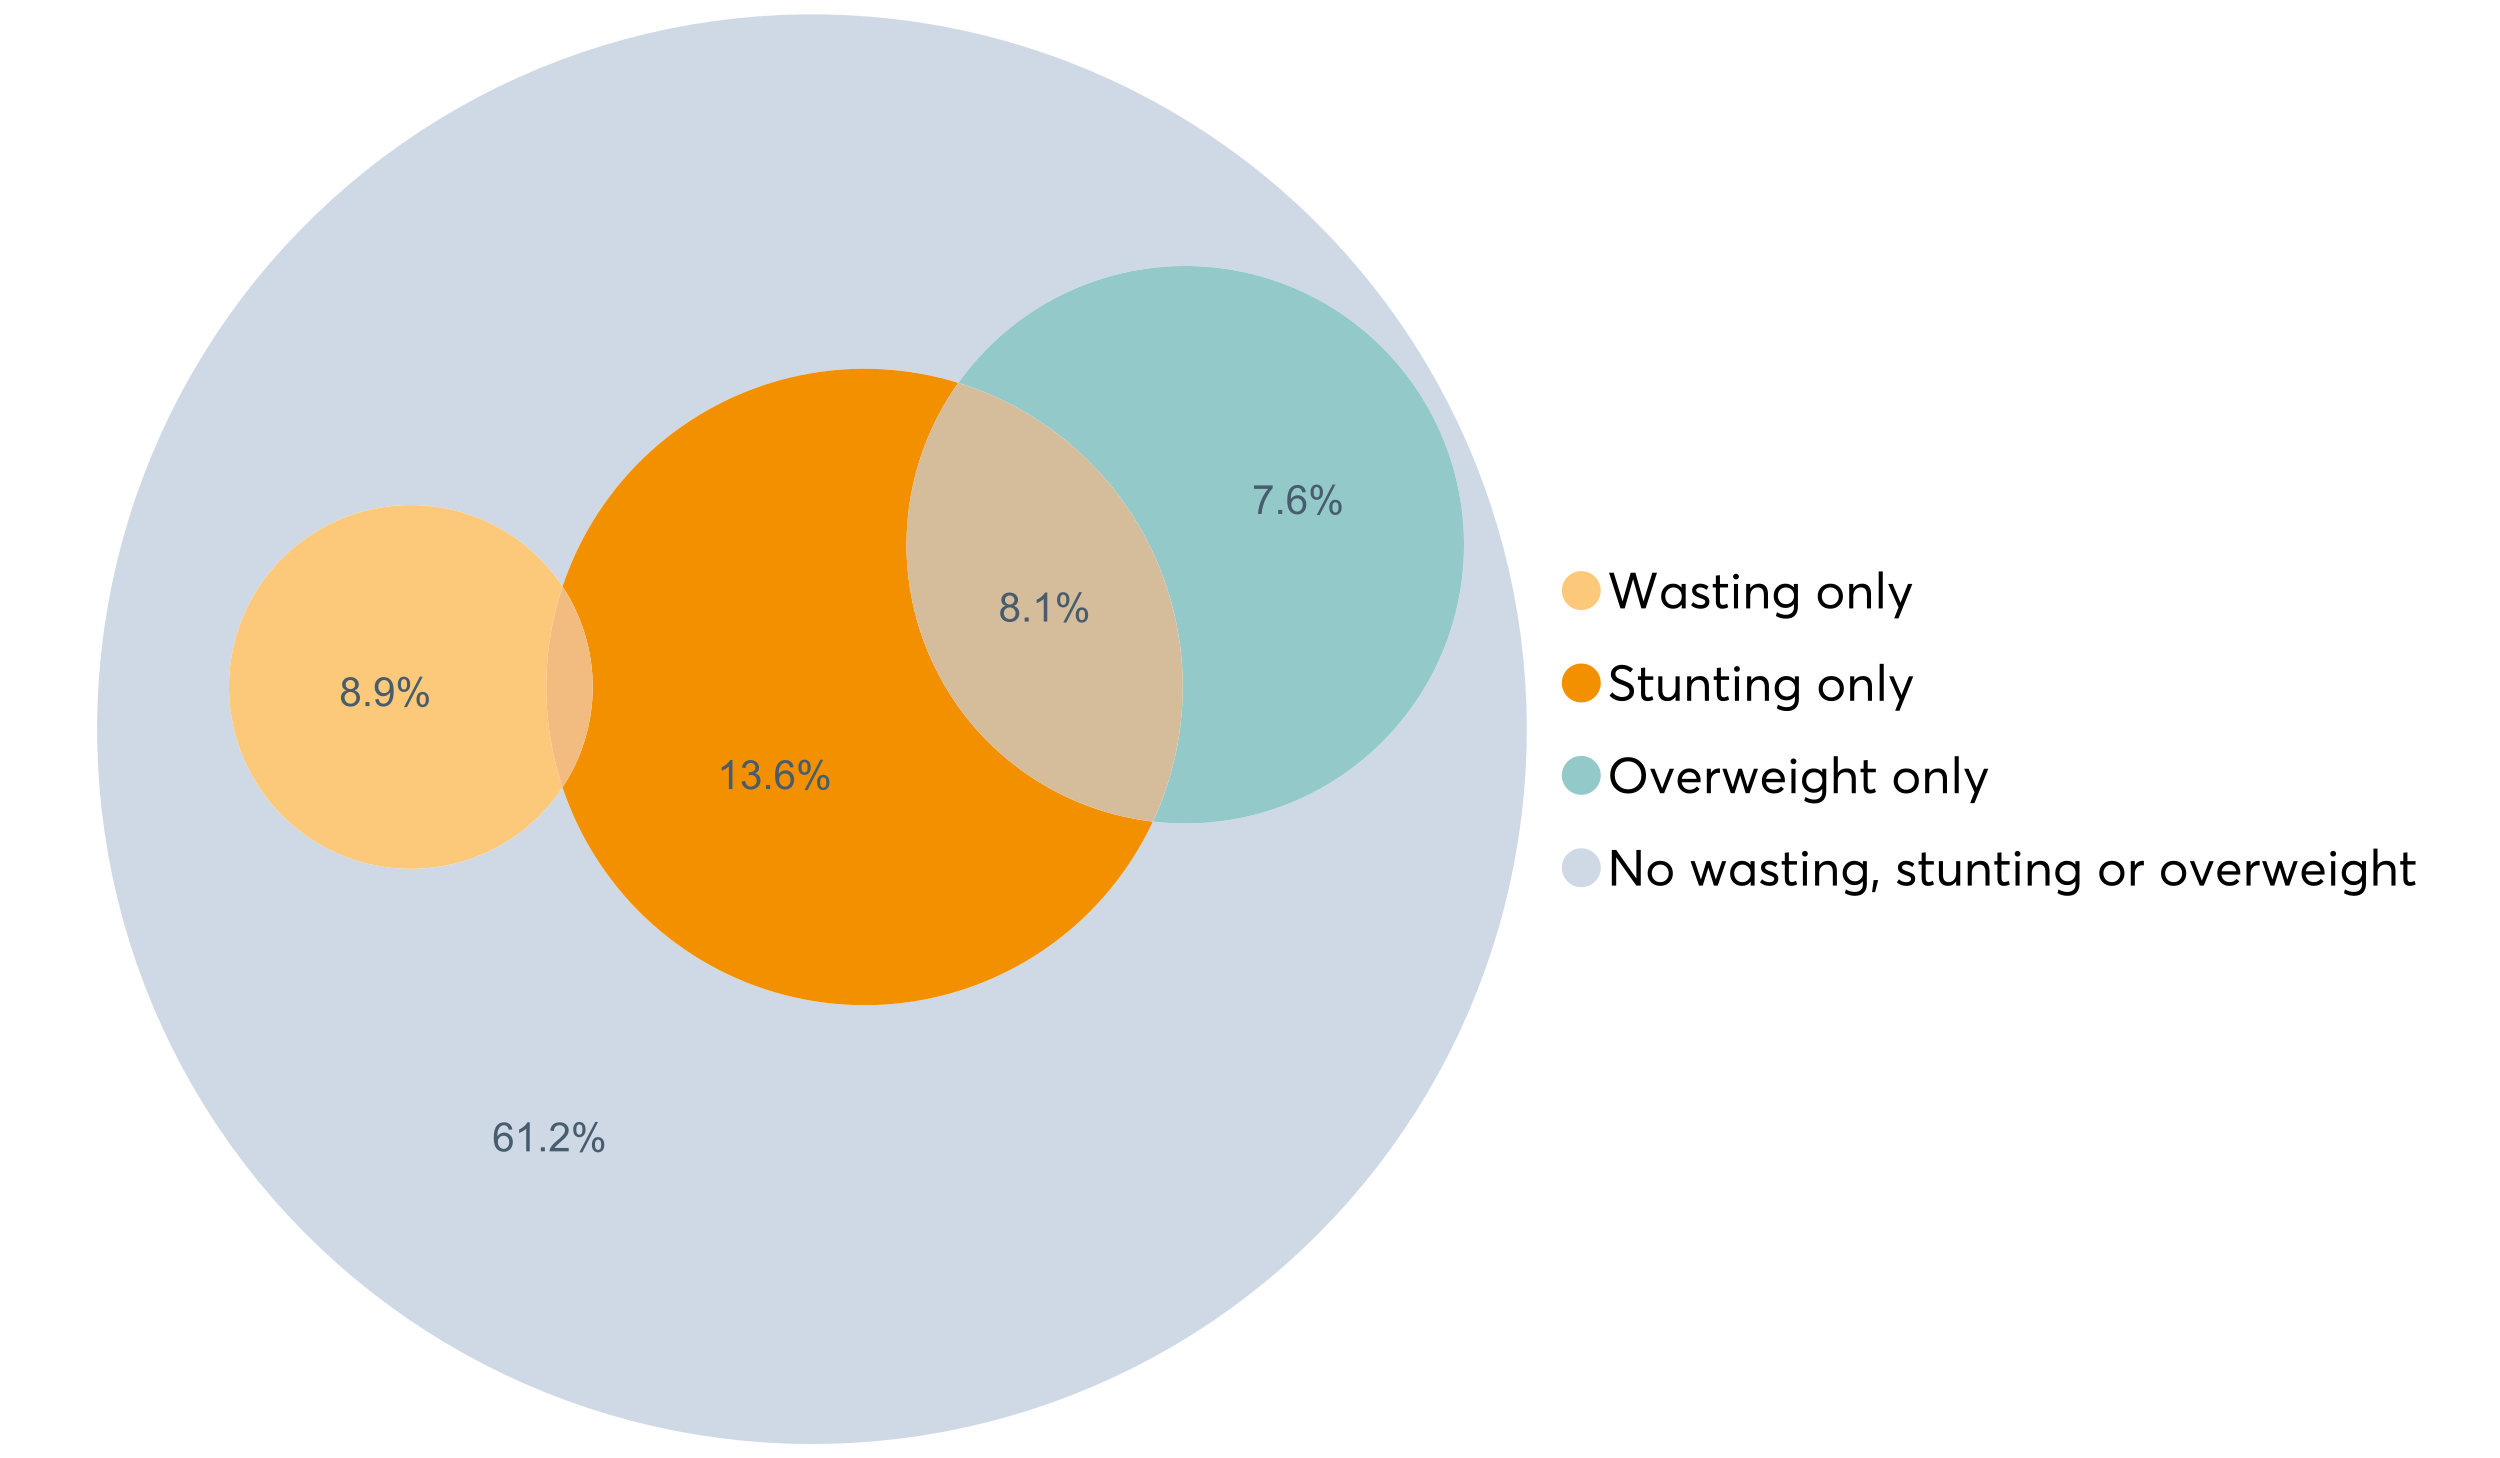 <?xml version="1.0" encoding="UTF-8"?>
<svg xmlns="http://www.w3.org/2000/svg" xmlns:xlink="http://www.w3.org/1999/xlink" width="1234.286pt" height="720pt" viewBox="0 0 1234.286 720" version="1.1">
<defs>
<g>
<symbol overflow="visible" id="glyph0-0">
<path style="stroke:none;" d="M 22.227 -17.613 L 24.531 -17.613 L 18.902 0 L 16.816 0 L 12.75 -14.438 L 12.727 -14.438 L 8.582 0 L 6.5 0 L 0.867 -17.613 L 3.176 -17.613 L 7.516 -3.547 L 7.566 -3.547 L 11.535 -17.613 L 13.891 -17.613 L 17.859 -3.496 L 17.887 -3.496 Z M 22.227 -17.613 "/>
</symbol>
<symbol overflow="visible" id="glyph0-1">
<path style="stroke:none;" d="M 11.285 -12.082 L 13.297 -12.082 L 13.297 0 L 11.359 0 L 11.359 -1.91 L 11.336 -1.91 C 10.309 -0.539 8.902 0.145 7.121 0.148 C 5.41 0.145 3.996 -0.414 2.875 -1.539 C 1.75 -2.66 1.188 -4.133 1.191 -5.953 C 1.188 -7.738 1.746 -9.23 2.863 -10.43 C 3.977 -11.629 5.387 -12.227 7.094 -12.23 C 8.812 -12.227 10.203 -11.574 11.262 -10.27 L 11.285 -10.27 Z M 7.293 -1.688 C 8.414 -1.688 9.371 -2.086 10.168 -2.891 C 10.957 -3.688 11.355 -4.711 11.359 -5.953 C 11.355 -7.191 10.973 -8.234 10.207 -9.09 C 9.438 -9.938 8.473 -10.363 7.316 -10.367 C 6.156 -10.363 5.184 -9.957 4.402 -9.141 C 3.613 -8.32 3.223 -7.258 3.227 -5.953 C 3.223 -4.711 3.598 -3.688 4.352 -2.891 C 5.102 -2.086 6.082 -1.688 7.293 -1.688 Z M 7.293 -1.688 "/>
</symbol>
<symbol overflow="visible" id="glyph0-2">
<path style="stroke:none;" d="M 5.605 0.148 C 3.734 0.145 2.156 -0.43 0.867 -1.586 L 1.91 -3.102 C 2.949 -2.137 4.18 -1.656 5.605 -1.66 C 6.297 -1.656 6.852 -1.816 7.266 -2.133 C 7.68 -2.445 7.887 -2.824 7.887 -3.273 C 7.887 -3.734 7.684 -4.086 7.277 -4.328 C 6.871 -4.566 6.164 -4.859 5.16 -5.211 C 5.09 -5.223 5.039 -5.238 5.012 -5.258 C 3.832 -5.668 2.938 -6.141 2.32 -6.672 C 1.699 -7.199 1.387 -7.969 1.391 -8.98 C 1.387 -9.902 1.762 -10.676 2.516 -11.297 C 3.266 -11.918 4.223 -12.227 5.383 -12.23 C 6.918 -12.227 8.297 -11.73 9.523 -10.742 L 8.484 -9.152 C 7.523 -9.98 6.457 -10.395 5.285 -10.395 C 4.801 -10.395 4.367 -10.262 3.992 -9.996 C 3.609 -9.73 3.422 -9.391 3.422 -8.98 C 3.422 -8.547 3.605 -8.199 3.98 -7.938 C 4.348 -7.668 4.926 -7.387 5.707 -7.094 C 5.836 -7.043 6.078 -6.953 6.434 -6.82 C 6.789 -6.688 7.023 -6.594 7.141 -6.547 C 7.254 -6.492 7.453 -6.406 7.738 -6.285 C 8.016 -6.16 8.207 -6.07 8.309 -6.016 C 8.406 -5.957 8.559 -5.863 8.766 -5.73 C 8.973 -5.598 9.113 -5.48 9.188 -5.383 C 9.262 -5.281 9.359 -5.148 9.488 -4.984 C 9.609 -4.816 9.699 -4.656 9.75 -4.5 C 9.797 -4.344 9.836 -4.16 9.871 -3.953 C 9.902 -3.746 9.918 -3.527 9.922 -3.301 C 9.918 -2.305 9.547 -1.484 8.805 -0.832 C 8.059 -0.18 6.992 0.145 5.605 0.148 Z M 5.605 0.148 "/>
</symbol>
<symbol overflow="visible" id="glyph0-3">
<path style="stroke:none;" d="M 5.332 0.148 C 3.23 0.145 2.18 -1.102 2.184 -3.598 L 2.184 -10.344 L 0.645 -10.344 L 0.645 -12.082 L 2.184 -12.082 L 2.184 -16.199 L 4.191 -16.422 L 4.191 -12.082 L 8.211 -12.082 L 8.211 -10.344 L 4.191 -10.344 L 4.191 -3.895 C 4.188 -3.148 4.301 -2.602 4.527 -2.258 C 4.75 -1.906 5.133 -1.734 5.68 -1.738 C 6.305 -1.734 6.984 -1.941 7.715 -2.355 L 8.262 -0.594 C 7.367 -0.098 6.391 0.145 5.332 0.148 Z M 5.332 0.148 "/>
</symbol>
<symbol overflow="visible" id="glyph0-4">
<path style="stroke:none;" d="M 3.102 -14.312 C 2.684 -14.309 2.34 -14.445 2.07 -14.723 C 1.793 -14.992 1.656 -15.328 1.66 -15.727 C 1.656 -16.121 1.793 -16.453 2.07 -16.73 C 2.34 -17 2.684 -17.137 3.102 -17.141 C 3.492 -17.137 3.832 -16.996 4.117 -16.719 C 4.395 -16.434 4.535 -16.105 4.539 -15.727 C 4.535 -15.328 4.395 -14.992 4.117 -14.723 C 3.832 -14.445 3.492 -14.309 3.102 -14.312 Z M 2.082 0 L 2.082 -12.082 L 4.094 -12.082 L 4.094 0 Z M 2.082 0 "/>
</symbol>
<symbol overflow="visible" id="glyph0-5">
<path style="stroke:none;" d="M 8.336 -12.23 C 9.672 -12.227 10.73 -11.801 11.508 -10.953 C 12.285 -10.098 12.672 -8.836 12.676 -7.168 L 12.676 0 L 10.668 0 L 10.668 -6.598 C 10.664 -9.109 9.68 -10.363 7.715 -10.367 C 6.555 -10.363 5.633 -9.98 4.945 -9.215 C 4.258 -8.445 3.914 -7.383 3.918 -6.027 L 3.918 0 L 1.91 0 L 1.91 -12.082 L 3.918 -12.082 L 3.918 -9.973 L 3.945 -9.973 C 5 -11.477 6.465 -12.227 8.336 -12.23 Z M 8.336 -12.23 "/>
</symbol>
<symbol overflow="visible" id="glyph0-6">
<path style="stroke:none;" d="M 11.09 -12.082 L 13.074 -12.082 L 13.074 -0.918 C 13.07 0.934 12.586 2.391 11.621 3.457 C 10.652 4.523 9.16 5.055 7.145 5.059 C 5.32 5.055 3.684 4.617 2.234 3.746 L 2.703 1.887 C 4.203 2.727 5.652 3.145 7.043 3.148 C 8.348 3.145 9.352 2.812 10.059 2.145 C 10.758 1.473 11.109 0.625 11.113 -0.398 L 11.113 -2.082 L 11.062 -2.082 C 10.055 -0.84 8.688 -0.223 6.969 -0.223 C 5.312 -0.223 3.926 -0.773 2.801 -1.883 C 1.676 -2.988 1.113 -4.43 1.117 -6.203 C 1.113 -7.918 1.664 -9.352 2.766 -10.504 C 3.863 -11.652 5.23 -12.227 6.871 -12.23 C 8.57 -12.227 9.961 -11.617 11.039 -10.395 L 11.09 -10.395 Z M 7.121 -2.109 C 8.324 -2.109 9.301 -2.5 10.047 -3.285 C 10.789 -4.07 11.16 -5.074 11.164 -6.301 C 11.16 -7.488 10.777 -8.461 10.008 -9.215 C 9.238 -9.965 8.273 -10.34 7.121 -10.344 C 5.973 -10.34 5.031 -9.957 4.289 -9.188 C 3.547 -8.418 3.176 -7.445 3.176 -6.277 C 3.176 -5.016 3.555 -4.008 4.316 -3.25 C 5.074 -2.488 6.008 -2.109 7.121 -2.109 Z M 7.121 -2.109 "/>
</symbol>
<symbol overflow="visible" id="glyph0-7">
<path style="stroke:none;" d=""/>
</symbol>
<symbol overflow="visible" id="glyph0-8">
<path style="stroke:none;" d="M 7.418 0.148 C 5.562 0.145 4.055 -0.438 2.898 -1.613 C 1.738 -2.785 1.16 -4.258 1.164 -6.027 C 1.16 -7.797 1.738 -9.273 2.898 -10.457 C 4.055 -11.637 5.562 -12.227 7.418 -12.23 C 9.203 -12.227 10.68 -11.648 11.855 -10.492 C 13.027 -9.332 13.617 -7.844 13.617 -6.027 C 13.617 -4.207 13.027 -2.723 11.855 -1.574 C 10.68 -0.426 9.203 0.145 7.418 0.148 Z M 7.418 -1.688 C 8.59 -1.688 9.578 -2.094 10.383 -2.914 C 11.184 -3.727 11.582 -4.766 11.586 -6.027 C 11.582 -7.297 11.188 -8.34 10.395 -9.152 C 9.598 -9.961 8.605 -10.363 7.418 -10.367 C 6.176 -10.363 5.16 -9.945 4.375 -9.113 C 3.59 -8.277 3.199 -7.25 3.199 -6.027 C 3.199 -4.801 3.59 -3.77 4.375 -2.938 C 5.16 -2.102 6.176 -1.688 7.418 -1.688 Z M 7.418 -1.688 "/>
</symbol>
<symbol overflow="visible" id="glyph0-9">
<path style="stroke:none;" d="M 2.082 0 L 2.082 -18.258 L 4.094 -18.258 L 4.094 0 Z M 2.082 0 "/>
</symbol>
<symbol overflow="visible" id="glyph0-10">
<path style="stroke:none;" d="M 10.344 -12.082 L 12.477 -12.082 L 5.656 4.91 L 3.523 4.91 L 5.68 -0.496 L 0.57 -12.082 L 2.73 -12.082 L 6.648 -2.879 L 6.699 -2.879 Z M 10.344 -12.082 "/>
</symbol>
<symbol overflow="visible" id="glyph0-11">
<path style="stroke:none;" d="M 7.344 0.148 C 4.875 0.145 2.793 -0.762 1.09 -2.578 L 2.48 -4.219 C 3.09 -3.453 3.836 -2.871 4.711 -2.48 C 5.586 -2.082 6.469 -1.887 7.367 -1.887 C 8.453 -1.887 9.328 -2.125 9.984 -2.605 C 10.637 -3.082 10.961 -3.742 10.965 -4.59 C 10.961 -5.051 10.883 -5.449 10.727 -5.781 C 10.566 -6.109 10.297 -6.402 9.922 -6.66 C 9.539 -6.914 9.172 -7.121 8.816 -7.277 C 8.461 -7.434 7.953 -7.637 7.293 -7.887 C 7.176 -7.934 7.086 -7.965 7.02 -7.988 C 6.371 -8.215 5.844 -8.418 5.441 -8.594 C 5.035 -8.766 4.574 -9.008 4.055 -9.324 C 3.531 -9.637 3.125 -9.957 2.84 -10.281 C 2.547 -10.602 2.293 -11.008 2.082 -11.496 C 1.863 -11.984 1.758 -12.523 1.762 -13.121 C 1.758 -14.426 2.277 -15.527 3.324 -16.422 C 4.363 -17.312 5.637 -17.766 7.145 -17.785 C 9.125 -17.781 10.988 -17.098 12.727 -15.727 L 11.41 -14.039 C 10.035 -15.195 8.613 -15.773 7.145 -15.777 C 6.281 -15.773 5.547 -15.547 4.938 -15.094 C 4.324 -14.637 4.02 -14.012 4.02 -13.223 C 4.02 -12.891 4.082 -12.59 4.215 -12.316 C 4.344 -12.043 4.492 -11.816 4.66 -11.645 C 4.824 -11.469 5.117 -11.277 5.531 -11.062 C 5.945 -10.848 6.27 -10.684 6.512 -10.578 C 6.746 -10.469 7.164 -10.301 7.766 -10.07 C 9.578 -9.371 10.777 -8.824 11.359 -8.434 C 12.598 -7.586 13.219 -6.379 13.223 -4.812 C 13.219 -3.254 12.645 -2.039 11.496 -1.164 C 10.348 -0.289 8.961 0.145 7.344 0.148 Z M 7.344 0.148 "/>
</symbol>
<symbol overflow="visible" id="glyph0-12">
<path style="stroke:none;" d="M 10.195 -12.082 L 12.203 -12.082 L 12.203 0 L 10.195 0 L 10.195 -2.008 L 10.172 -2.008 C 9.16 -0.57 7.836 0.145 6.203 0.148 C 4.762 0.145 3.645 -0.27 2.852 -1.102 C 2.055 -1.938 1.656 -3.199 1.66 -4.887 L 1.66 -12.082 L 3.672 -12.082 L 3.672 -5.457 C 3.668 -4.113 3.91 -3.152 4.402 -2.566 C 4.887 -1.98 5.629 -1.688 6.621 -1.688 C 7.613 -1.688 8.457 -2.094 9.152 -2.914 C 9.848 -3.727 10.195 -4.832 10.195 -6.227 Z M 10.195 -12.082 "/>
</symbol>
<symbol overflow="visible" id="glyph0-13">
<path style="stroke:none;" d="M 10.32 0.148 C 7.703 0.145 5.574 -0.699 3.93 -2.395 C 2.285 -4.086 1.465 -6.223 1.465 -8.805 C 1.465 -11.383 2.285 -13.523 3.93 -15.23 C 5.574 -16.93 7.703 -17.781 10.32 -17.785 C 12.828 -17.781 14.922 -16.953 16.594 -15.293 C 18.266 -13.629 19.102 -11.465 19.102 -8.805 C 19.102 -6.156 18.266 -4.004 16.594 -2.344 C 14.922 -0.684 12.828 0.145 10.32 0.148 Z M 10.32 -1.91 C 12.168 -1.91 13.719 -2.559 14.969 -3.855 C 16.215 -5.152 16.84 -6.801 16.844 -8.805 C 16.84 -10.82 16.215 -12.477 14.969 -13.777 C 13.719 -15.074 12.168 -15.727 10.32 -15.727 C 8.383 -15.727 6.797 -15.059 5.555 -13.73 C 4.312 -12.395 3.691 -10.754 3.695 -8.805 C 3.691 -6.852 4.312 -5.215 5.555 -3.895 C 6.797 -2.57 8.383 -1.91 10.32 -1.91 Z M 10.32 -1.91 "/>
</symbol>
<symbol overflow="visible" id="glyph0-14">
<path style="stroke:none;" d="M 10.195 -12.082 L 12.379 -12.082 L 7.465 0 L 5.531 0 L 0.594 -12.082 L 2.754 -12.082 L 6.473 -2.555 L 6.547 -2.555 Z M 10.195 -12.082 "/>
</symbol>
<symbol overflow="visible" id="glyph0-15">
<path style="stroke:none;" d="M 12.551 -6.227 C 12.551 -6.09 12.543 -5.918 12.527 -5.707 L 12.504 -5.406 L 3.199 -5.406 C 3.332 -4.281 3.766 -3.379 4.5 -2.703 C 5.234 -2.023 6.148 -1.688 7.242 -1.688 C 8.648 -1.688 9.781 -2.23 10.641 -3.324 L 12.055 -2.109 C 10.875 -0.605 9.246 0.145 7.168 0.148 C 5.426 0.145 3.992 -0.426 2.863 -1.574 C 1.727 -2.723 1.16 -4.207 1.164 -6.027 C 1.16 -7.828 1.711 -9.312 2.812 -10.48 C 3.914 -11.645 5.289 -12.227 6.945 -12.23 C 8.609 -12.227 9.961 -11.664 11 -10.543 C 12.031 -9.414 12.551 -7.977 12.551 -6.227 Z M 9.402 -9.477 C 8.789 -10.066 8.004 -10.363 7.043 -10.367 C 6.082 -10.363 5.258 -10.07 4.574 -9.488 C 3.887 -8.898 3.453 -8.094 3.273 -7.07 L 10.566 -7.07 C 10.398 -8.074 10.012 -8.875 9.402 -9.477 Z M 9.402 -9.477 "/>
</symbol>
<symbol overflow="visible" id="glyph0-16">
<path style="stroke:none;" d="M 7.887 -12.23 C 8.137 -12.227 8.301 -12.219 8.383 -12.203 L 8.383 -9.973 C 8.02 -10.004 7.754 -10.02 7.59 -10.02 C 6.461 -10.02 5.57 -9.629 4.91 -8.855 C 4.246 -8.074 3.914 -7.066 3.918 -5.828 L 3.918 0 L 1.91 0 L 1.91 -12.082 L 3.918 -12.082 L 3.918 -9.945 L 3.945 -9.945 C 4.883 -11.465 6.199 -12.227 7.887 -12.23 Z M 7.887 -12.23 "/>
</symbol>
<symbol overflow="visible" id="glyph0-17">
<path style="stroke:none;" d="M 16.297 -12.082 L 18.332 -12.082 L 14.141 0 L 12.254 0 L 9.523 -8.805 L 9.5 -8.805 L 6.746 0 L 4.91 0 L 0.719 -12.082 L 2.754 -12.082 L 5.828 -3.051 L 5.879 -3.051 L 8.633 -12.082 L 10.367 -12.082 L 13.172 -3.051 L 13.223 -3.051 Z M 16.297 -12.082 "/>
</symbol>
<symbol overflow="visible" id="glyph0-18">
<path style="stroke:none;" d="M 8.41 -12.23 C 9.777 -12.227 10.852 -11.812 11.633 -10.988 C 12.406 -10.16 12.797 -8.914 12.801 -7.242 L 12.801 0 L 10.789 0 L 10.789 -6.672 C 10.785 -9.133 9.805 -10.363 7.84 -10.367 C 6.629 -10.363 5.672 -9.984 4.973 -9.227 C 4.266 -8.465 3.914 -7.414 3.918 -6.078 L 3.918 0 L 1.91 0 L 1.91 -18.258 L 3.918 -18.258 L 3.918 -10.098 L 3.969 -10.098 C 4.973 -11.516 6.453 -12.227 8.41 -12.23 Z M 8.41 -12.23 "/>
</symbol>
<symbol overflow="visible" id="glyph0-19">
<path style="stroke:none;" d="M 14.363 -17.613 L 16.52 -17.613 L 16.52 0 L 14.312 0 L 4.441 -13.891 L 4.391 -13.891 L 4.391 0 L 2.234 0 L 2.234 -17.613 L 4.367 -17.613 L 14.312 -3.57 L 14.363 -3.57 Z M 14.363 -17.613 "/>
</symbol>
<symbol overflow="visible" id="glyph0-20">
<path style="stroke:none;" d="M 0.793 3.227 L 1.586 -2.73 L 3.797 -2.73 L 2.281 3.227 Z M 0.793 3.227 "/>
</symbol>
<symbol overflow="visible" id="glyph1-0">
<path style="stroke:none;" d="M 3.523 -7.742 C 2.793 -8.004 2.254 -8.383 1.906 -8.879 C 1.555 -9.371 1.383 -9.965 1.383 -10.652 C 1.383 -11.691 1.754 -12.562 2.5 -13.273 C 3.246 -13.977 4.242 -14.332 5.484 -14.336 C 6.727 -14.332 7.727 -13.969 8.492 -13.25 C 9.25 -12.523 9.633 -11.645 9.633 -10.605 C 9.633 -9.941 9.457 -9.363 9.109 -8.875 C 8.762 -8.383 8.234 -8.004 7.527 -7.742 C 8.402 -7.453 9.07 -6.992 9.527 -6.359 C 9.984 -5.719 10.211 -4.961 10.215 -4.082 C 10.211 -2.859 9.781 -1.832 8.918 -1.004 C 8.055 -0.172 6.918 0.238 5.512 0.242 C 4.102 0.238 2.965 -0.176 2.102 -1.008 C 1.238 -1.84 0.809 -2.879 0.809 -4.129 C 0.809 -5.055 1.043 -5.832 1.512 -6.461 C 1.98 -7.086 2.648 -7.512 3.523 -7.742 Z M 3.176 -10.711 C 3.176 -10.035 3.391 -9.48 3.828 -9.055 C 4.258 -8.625 4.824 -8.414 5.523 -8.414 C 6.195 -8.414 6.746 -8.625 7.18 -9.051 C 7.609 -9.477 7.828 -9.996 7.828 -10.613 C 7.828 -11.254 7.605 -11.797 7.16 -12.234 C 6.715 -12.672 6.16 -12.891 5.504 -12.895 C 4.832 -12.891 4.277 -12.676 3.836 -12.25 C 3.395 -11.82 3.176 -11.309 3.176 -10.711 Z M 2.609 -4.121 C 2.605 -3.617 2.727 -3.133 2.965 -2.668 C 3.199 -2.199 3.551 -1.84 4.02 -1.582 C 4.488 -1.324 4.992 -1.195 5.531 -1.199 C 6.367 -1.195 7.059 -1.465 7.605 -2.004 C 8.148 -2.543 8.418 -3.227 8.422 -4.062 C 8.418 -4.902 8.137 -5.602 7.578 -6.156 C 7.016 -6.707 6.316 -6.984 5.473 -6.984 C 4.645 -6.984 3.961 -6.711 3.422 -6.164 C 2.879 -5.617 2.605 -4.934 2.609 -4.121 Z M 2.609 -4.121 "/>
</symbol>
<symbol overflow="visible" id="glyph1-1">
<path style="stroke:none;" d="M 1.812 0 L 1.812 -1.996 L 3.809 -1.996 L 3.809 0 Z M 1.812 0 "/>
</symbol>
<symbol overflow="visible" id="glyph1-2">
<path style="stroke:none;" d="M 7.43 0 L 5.676 0 L 5.676 -11.172 C 5.25 -10.766 4.695 -10.363 4.016 -9.961 C 3.328 -9.559 2.715 -9.258 2.172 -9.059 L 2.172 -10.75 C 3.148 -11.207 4.004 -11.766 4.742 -12.426 C 5.473 -13.078 5.992 -13.715 6.301 -14.336 L 7.43 -14.336 Z M 7.43 0 "/>
</symbol>
<symbol overflow="visible" id="glyph1-3">
<path style="stroke:none;" d="M 1.16 -10.848 C 1.16 -11.863 1.414 -12.73 1.93 -13.449 C 2.438 -14.16 3.184 -14.52 4.16 -14.52 C 5.055 -14.52 5.793 -14.199 6.383 -13.559 C 6.969 -12.918 7.266 -11.977 7.266 -10.742 C 7.266 -9.531 6.969 -8.602 6.375 -7.949 C 5.781 -7.297 5.047 -6.973 4.18 -6.973 C 3.312 -6.973 2.594 -7.293 2.02 -7.938 C 1.445 -8.578 1.16 -9.547 1.16 -10.848 Z M 4.207 -13.312 C 3.77 -13.312 3.406 -13.121 3.121 -12.746 C 2.828 -12.367 2.684 -11.676 2.688 -10.672 C 2.684 -9.754 2.828 -9.109 3.125 -8.738 C 3.414 -8.363 3.777 -8.18 4.207 -8.18 C 4.648 -8.18 5.012 -8.367 5.301 -8.742 C 5.586 -9.117 5.73 -9.805 5.734 -10.809 C 5.73 -11.727 5.586 -12.375 5.297 -12.75 C 5.004 -13.125 4.641 -13.312 4.207 -13.312 Z M 4.215 0.527 L 12.027 -14.52 L 13.449 -14.52 L 5.668 0.527 Z M 10.391 -3.352 C 10.387 -4.375 10.645 -5.242 11.16 -5.953 C 11.672 -6.664 12.418 -7.02 13.398 -7.02 C 14.293 -7.02 15.035 -6.699 15.625 -6.059 C 16.211 -5.418 16.504 -4.477 16.508 -3.242 C 16.504 -2.031 16.207 -1.102 15.613 -0.449 C 15.016 0.203 14.281 0.527 13.41 0.527 C 12.543 0.527 11.824 0.207 11.25 -0.441 C 10.676 -1.082 10.387 -2.055 10.391 -3.352 Z M 13.449 -5.812 C 13.004 -5.812 12.641 -5.621 12.352 -5.246 C 12.062 -4.867 11.918 -4.18 11.918 -3.176 C 11.918 -2.266 12.062 -1.621 12.355 -1.246 C 12.648 -0.867 13.008 -0.68 13.438 -0.684 C 13.883 -0.68 14.254 -0.867 14.543 -1.246 C 14.832 -1.621 14.977 -2.309 14.977 -3.312 C 14.977 -4.23 14.828 -4.879 14.539 -5.254 C 14.242 -5.625 13.879 -5.812 13.449 -5.812 Z M 13.449 -5.812 "/>
</symbol>
<symbol overflow="visible" id="glyph1-4">
<path style="stroke:none;" d="M 9.922 -10.781 L 8.18 -10.645 C 8.023 -11.328 7.801 -11.828 7.52 -12.145 C 7.043 -12.641 6.461 -12.891 5.766 -12.895 C 5.203 -12.891 4.711 -12.734 4.293 -12.426 C 3.742 -12.023 3.309 -11.438 2.988 -10.664 C 2.668 -9.891 2.5 -8.789 2.492 -7.363 C 2.91 -8.004 3.426 -8.48 4.039 -8.793 C 4.648 -9.102 5.289 -9.258 5.961 -9.262 C 7.125 -9.258 8.121 -8.828 8.941 -7.969 C 9.762 -7.109 10.172 -5.996 10.176 -4.637 C 10.172 -3.738 9.98 -2.906 9.598 -2.137 C 9.211 -1.367 8.68 -0.777 8.004 -0.371 C 7.328 0.039 6.562 0.238 5.707 0.242 C 4.246 0.238 3.055 -0.293 2.133 -1.367 C 1.211 -2.438 0.75 -4.211 0.75 -6.68 C 0.75 -9.438 1.258 -11.441 2.277 -12.699 C 3.164 -13.785 4.363 -14.332 5.871 -14.336 C 6.996 -14.332 7.914 -14.016 8.633 -13.391 C 9.348 -12.758 9.777 -11.891 9.922 -10.781 Z M 2.766 -4.625 C 2.766 -4.016 2.891 -3.438 3.148 -2.891 C 3.402 -2.336 3.762 -1.918 4.227 -1.633 C 4.684 -1.34 5.168 -1.195 5.676 -1.199 C 6.414 -1.195 7.051 -1.492 7.586 -2.094 C 8.117 -2.688 8.383 -3.5 8.387 -4.527 C 8.383 -5.512 8.121 -6.289 7.598 -6.859 C 7.07 -7.426 6.406 -7.711 5.609 -7.711 C 4.812 -7.711 4.141 -7.426 3.594 -6.859 C 3.039 -6.289 2.766 -5.543 2.766 -4.625 Z M 2.766 -4.625 "/>
</symbol>
<symbol overflow="visible" id="glyph1-5">
<path style="stroke:none;" d="M 10.039 -1.684 L 10.039 0 L 0.605 0 C 0.59 -0.422 0.66 -0.828 0.809 -1.219 C 1.047 -1.859 1.43 -2.488 1.961 -3.113 C 2.488 -3.734 3.254 -4.457 4.254 -5.277 C 5.805 -6.547 6.852 -7.555 7.398 -8.301 C 7.941 -9.043 8.215 -9.746 8.219 -10.41 C 8.215 -11.102 7.965 -11.688 7.473 -12.168 C 6.973 -12.641 6.328 -12.879 5.531 -12.883 C 4.688 -12.879 4.012 -12.625 3.504 -12.121 C 2.996 -11.613 2.738 -10.914 2.738 -10.02 L 0.934 -10.207 C 1.055 -11.551 1.52 -12.574 2.328 -13.277 C 3.129 -13.98 4.211 -14.332 5.57 -14.336 C 6.938 -14.332 8.02 -13.953 8.82 -13.195 C 9.617 -12.434 10.02 -11.492 10.02 -10.371 C 10.02 -9.801 9.902 -9.238 9.668 -8.688 C 9.434 -8.133 9.047 -7.551 8.508 -6.941 C 7.965 -6.328 7.062 -5.492 5.805 -4.43 C 4.75 -3.547 4.074 -2.945 3.777 -2.633 C 3.477 -2.312 3.23 -1.996 3.039 -1.684 Z M 10.039 -1.684 "/>
</symbol>
<symbol overflow="visible" id="glyph1-6">
<path style="stroke:none;" d="M 1.09 -3.301 L 2.777 -3.457 C 2.918 -2.664 3.188 -2.09 3.594 -1.734 C 3.992 -1.375 4.508 -1.195 5.141 -1.199 C 5.676 -1.195 6.148 -1.316 6.559 -1.566 C 6.961 -1.809 7.293 -2.141 7.555 -2.555 C 7.812 -2.969 8.031 -3.523 8.207 -4.227 C 8.383 -4.922 8.473 -5.637 8.473 -6.367 C 8.473 -6.441 8.469 -6.559 8.461 -6.719 C 8.109 -6.16 7.629 -5.707 7.027 -5.359 C 6.418 -5.012 5.762 -4.84 5.055 -4.84 C 3.871 -4.84 2.871 -5.266 2.055 -6.125 C 1.234 -6.977 0.824 -8.109 0.828 -9.516 C 0.824 -10.961 1.254 -12.125 2.109 -13.012 C 2.961 -13.891 4.027 -14.332 5.316 -14.336 C 6.242 -14.332 7.094 -14.082 7.863 -13.586 C 8.633 -13.082 9.215 -12.367 9.617 -11.445 C 10.012 -10.516 10.211 -9.18 10.215 -7.43 C 10.211 -5.605 10.016 -4.152 9.621 -3.07 C 9.223 -1.988 8.633 -1.164 7.852 -0.602 C 7.07 -0.039 6.152 0.238 5.102 0.242 C 3.984 0.238 3.074 -0.066 2.367 -0.688 C 1.656 -1.305 1.23 -2.176 1.09 -3.301 Z M 8.27 -9.602 C 8.266 -10.605 8 -11.402 7.465 -11.996 C 6.926 -12.582 6.281 -12.879 5.531 -12.883 C 4.75 -12.879 4.07 -12.562 3.496 -11.93 C 2.914 -11.293 2.625 -10.469 2.629 -9.457 C 2.625 -8.547 2.898 -7.805 3.449 -7.238 C 3.996 -6.668 4.676 -6.387 5.484 -6.387 C 6.293 -6.387 6.957 -6.668 7.484 -7.238 C 8.004 -7.805 8.266 -8.594 8.27 -9.602 Z M 8.27 -9.602 "/>
</symbol>
<symbol overflow="visible" id="glyph1-7">
<path style="stroke:none;" d="M 0.836 -3.77 L 2.59 -4.004 C 2.789 -3.004 3.129 -2.289 3.617 -1.855 C 4.098 -1.414 4.688 -1.195 5.387 -1.199 C 6.207 -1.195 6.902 -1.48 7.473 -2.055 C 8.039 -2.621 8.324 -3.328 8.328 -4.18 C 8.324 -4.98 8.062 -5.645 7.539 -6.168 C 7.012 -6.688 6.344 -6.949 5.531 -6.953 C 5.199 -6.949 4.785 -6.883 4.293 -6.758 L 4.488 -8.297 C 4.605 -8.281 4.699 -8.273 4.773 -8.277 C 5.516 -8.273 6.188 -8.469 6.785 -8.859 C 7.383 -9.25 7.68 -9.852 7.684 -10.664 C 7.68 -11.305 7.465 -11.836 7.031 -12.262 C 6.594 -12.68 6.031 -12.891 5.348 -12.895 C 4.664 -12.891 4.094 -12.676 3.641 -12.25 C 3.184 -11.82 2.895 -11.18 2.766 -10.324 L 1.012 -10.633 C 1.227 -11.809 1.715 -12.719 2.473 -13.367 C 3.23 -14.008 4.176 -14.332 5.309 -14.336 C 6.086 -14.332 6.801 -14.164 7.457 -13.832 C 8.109 -13.496 8.609 -13.039 8.961 -12.465 C 9.305 -11.883 9.48 -11.27 9.484 -10.625 C 9.48 -10.004 9.316 -9.441 8.988 -8.938 C 8.656 -8.43 8.164 -8.027 7.52 -7.73 C 8.359 -7.535 9.016 -7.133 9.484 -6.52 C 9.949 -5.906 10.184 -5.137 10.188 -4.215 C 10.184 -2.965 9.73 -1.91 8.824 -1.047 C 7.914 -0.18 6.762 0.25 5.375 0.254 C 4.117 0.25 3.078 -0.121 2.254 -0.867 C 1.422 -1.613 0.949 -2.578 0.836 -3.77 Z M 0.836 -3.77 "/>
</symbol>
<symbol overflow="visible" id="glyph1-8">
<path style="stroke:none;" d="M 0.945 -12.406 L 0.945 -14.09 L 10.188 -14.09 L 10.188 -12.727 C 9.277 -11.758 8.375 -10.473 7.484 -8.871 C 6.586 -7.266 5.898 -5.617 5.414 -3.926 C 5.062 -2.73 4.836 -1.422 4.742 0 L 2.941 0 C 2.957 -1.121 3.176 -2.477 3.602 -4.07 C 4.02 -5.66 4.625 -7.195 5.418 -8.672 C 6.203 -10.148 7.043 -11.391 7.938 -12.406 Z M 0.945 -12.406 "/>
</symbol>
</g>
</defs>
<g id="surface15980">
<path style=" stroke:none;fill-rule:nonzero;fill:rgb(98.824%,78.824%,47.843%);fill-opacity:1;" d="M 790.324 291.582 C 790.324 296.891 786.02 301.195 780.711 301.195 C 775.398 301.195 771.094 296.891 771.094 291.582 C 771.094 286.273 775.398 281.969 780.711 281.969 C 786.02 281.969 790.324 286.273 790.324 291.582 "/>
<g style="fill:rgb(0%,0%,0%);fill-opacity:1;">
  <use xlink:href="#glyph0-0" x="793.543" y="300.387"/>
  <use xlink:href="#glyph0-1" x="818.944" y="300.387"/>
  <use xlink:href="#glyph0-2" x="834.026" y="300.387"/>
  <use xlink:href="#glyph0-3" x="844.965" y="300.387"/>
  <use xlink:href="#glyph0-4" x="853.994" y="300.387"/>
  <use xlink:href="#glyph0-5" x="860.195" y="300.387"/>
  <use xlink:href="#glyph0-6" x="874.583" y="300.387"/>
  <use xlink:href="#glyph0-7" x="889.441" y="300.387"/>
  <use xlink:href="#glyph0-8" x="896.263" y="300.387"/>
  <use xlink:href="#glyph0-5" x="911.072" y="300.387"/>
  <use xlink:href="#glyph0-9" x="925.459" y="300.387"/>
  <use xlink:href="#glyph0-10" x="931.66" y="300.387"/>
</g>
<path style=" stroke:none;fill-rule:nonzero;fill:rgb(95.294%,56.471%,0%);fill-opacity:1;" d="M 790.324 337.195 C 790.324 342.504 786.02 346.809 780.711 346.809 C 775.398 346.809 771.094 342.504 771.094 337.195 C 771.094 331.883 775.398 327.578 780.711 327.578 C 786.02 327.578 790.324 331.883 790.324 337.195 "/>
<g style="fill:rgb(0%,0%,0%);fill-opacity:1;">
  <use xlink:href="#glyph0-11" x="793.543" y="346"/>
  <use xlink:href="#glyph0-3" x="808.029" y="346"/>
  <use xlink:href="#glyph0-12" x="817.059" y="346"/>
  <use xlink:href="#glyph0-5" x="831.049" y="346"/>
  <use xlink:href="#glyph0-3" x="845.436" y="346"/>
  <use xlink:href="#glyph0-4" x="854.465" y="346"/>
  <use xlink:href="#glyph0-5" x="860.667" y="346"/>
  <use xlink:href="#glyph0-6" x="875.054" y="346"/>
  <use xlink:href="#glyph0-7" x="889.913" y="346"/>
  <use xlink:href="#glyph0-8" x="896.734" y="346"/>
  <use xlink:href="#glyph0-5" x="911.543" y="346"/>
  <use xlink:href="#glyph0-9" x="925.93" y="346"/>
  <use xlink:href="#glyph0-10" x="932.132" y="346"/>
</g>
<path style=" stroke:none;fill-rule:nonzero;fill:rgb(57.647%,79.216%,78.824%);fill-opacity:1;" d="M 790.324 382.805 C 790.324 388.117 786.02 392.422 780.711 392.422 C 775.398 392.422 771.094 388.117 771.094 382.805 C 771.094 377.496 775.398 373.191 780.711 373.191 C 786.02 373.191 790.324 377.496 790.324 382.805 "/>
<g style="fill:rgb(0%,0%,0%);fill-opacity:1;">
  <use xlink:href="#glyph0-13" x="793.543" y="391.613"/>
  <use xlink:href="#glyph0-14" x="814.107" y="391.613"/>
  <use xlink:href="#glyph0-15" x="827.08" y="391.613"/>
  <use xlink:href="#glyph0-16" x="840.773" y="391.613"/>
  <use xlink:href="#glyph0-17" x="849.628" y="391.613"/>
  <use xlink:href="#glyph0-15" x="868.679" y="391.613"/>
  <use xlink:href="#glyph0-4" x="882.372" y="391.613"/>
  <use xlink:href="#glyph0-6" x="888.573" y="391.613"/>
  <use xlink:href="#glyph0-18" x="903.432" y="391.613"/>
  <use xlink:href="#glyph0-3" x="917.918" y="391.613"/>
  <use xlink:href="#glyph0-7" x="926.947" y="391.613"/>
  <use xlink:href="#glyph0-8" x="933.769" y="391.613"/>
  <use xlink:href="#glyph0-5" x="948.578" y="391.613"/>
  <use xlink:href="#glyph0-9" x="962.965" y="391.613"/>
  <use xlink:href="#glyph0-10" x="969.166" y="391.613"/>
</g>
<path style=" stroke:none;fill-rule:nonzero;fill:rgb(81.176%,85.098%,89.804%);fill-opacity:1;" d="M 790.324 428.418 C 790.324 433.727 786.02 438.031 780.711 438.031 C 775.398 438.031 771.094 433.727 771.094 428.418 C 771.094 423.109 775.398 418.805 780.711 418.805 C 786.02 418.805 790.324 423.109 790.324 428.418 "/>
<g style="fill:rgb(0%,0%,0%);fill-opacity:1;">
  <use xlink:href="#glyph0-19" x="793.543" y="437.223"/>
  <use xlink:href="#glyph0-8" x="812.296" y="437.223"/>
  <use xlink:href="#glyph0-7" x="827.105" y="437.223"/>
  <use xlink:href="#glyph0-17" x="833.926" y="437.223"/>
  <use xlink:href="#glyph0-1" x="852.977" y="437.223"/>
  <use xlink:href="#glyph0-2" x="868.059" y="437.223"/>
  <use xlink:href="#glyph0-3" x="878.998" y="437.223"/>
  <use xlink:href="#glyph0-4" x="888.027" y="437.223"/>
  <use xlink:href="#glyph0-5" x="894.229" y="437.223"/>
  <use xlink:href="#glyph0-6" x="908.616" y="437.223"/>
  <use xlink:href="#glyph0-20" x="923.474" y="437.223"/>
  <use xlink:href="#glyph0-7" x="928.808" y="437.223"/>
  <use xlink:href="#glyph0-2" x="935.629" y="437.223"/>
  <use xlink:href="#glyph0-3" x="946.568" y="437.223"/>
  <use xlink:href="#glyph0-12" x="955.598" y="437.223"/>
  <use xlink:href="#glyph0-5" x="969.588" y="437.223"/>
  <use xlink:href="#glyph0-3" x="983.975" y="437.223"/>
  <use xlink:href="#glyph0-4" x="993.004" y="437.223"/>
  <use xlink:href="#glyph0-5" x="999.206" y="437.223"/>
  <use xlink:href="#glyph0-6" x="1013.593" y="437.223"/>
  <use xlink:href="#glyph0-7" x="1028.452" y="437.223"/>
  <use xlink:href="#glyph0-8" x="1035.273" y="437.223"/>
  <use xlink:href="#glyph0-16" x="1050.082" y="437.223"/>
  <use xlink:href="#glyph0-7" x="1058.938" y="437.223"/>
  <use xlink:href="#glyph0-8" x="1065.759" y="437.223"/>
  <use xlink:href="#glyph0-14" x="1080.568" y="437.223"/>
  <use xlink:href="#glyph0-15" x="1093.541" y="437.223"/>
  <use xlink:href="#glyph0-16" x="1107.234" y="437.223"/>
  <use xlink:href="#glyph0-17" x="1116.09" y="437.223"/>
  <use xlink:href="#glyph0-15" x="1135.14" y="437.223"/>
  <use xlink:href="#glyph0-4" x="1148.833" y="437.223"/>
  <use xlink:href="#glyph0-6" x="1155.034" y="437.223"/>
  <use xlink:href="#glyph0-18" x="1169.893" y="437.223"/>
  <use xlink:href="#glyph0-3" x="1184.379" y="437.223"/>
</g>
<path style=" stroke:none;fill-rule:nonzero;fill:rgb(81.176%,85.098%,89.804%);fill-opacity:1;" d="M 410.566 712.809 L 421.699 712.328 L 432.809 711.492 L 443.891 710.309 L 454.926 708.777 L 465.91 706.898 L 476.828 704.672 L 487.672 702.102 L 498.43 699.191 L 509.09 695.941 L 519.641 692.359 L 530.074 688.445 L 540.375 684.203 L 550.543 679.637 L 560.559 674.754 L 570.414 669.555 L 580.102 664.051 L 589.609 658.238 L 598.934 652.133 L 608.055 645.734 L 616.973 639.051 L 625.676 632.09 L 634.152 624.859 L 642.398 617.363 L 650.402 609.609 L 658.156 601.609 L 665.656 593.367 L 672.891 584.891 L 679.855 576.191 L 686.539 567.277 L 692.941 558.156 L 699.051 548.836 L 704.863 539.332 L 710.375 529.645 L 715.574 519.789 L 720.461 509.777 L 725.031 499.613 L 729.277 489.309 L 733.195 478.879 L 736.781 468.328 L 740.035 457.668 L 742.949 446.914 L 745.523 436.07 L 747.75 425.156 L 749.637 414.172 L 751.172 403.133 L 752.359 392.055 L 753.195 380.941 L 753.68 369.809 L 753.816 358.668 L 753.598 347.527 L 753.027 336.398 L 752.105 325.293 L 750.836 314.223 L 749.219 303.199 L 747.25 292.23 L 744.938 281.328 L 742.281 270.508 L 739.289 259.773 L 735.957 249.141 L 732.289 238.617 L 728.293 228.215 L 723.969 217.945 L 719.324 207.816 L 714.359 197.84 L 709.086 188.023 L 703.5 178.379 L 697.617 168.918 L 691.438 159.645 L 684.969 150.57 L 678.215 141.707 L 671.184 133.062 L 663.887 124.641 L 656.324 116.457 L 648.508 108.512 L 640.445 100.82 L 632.145 93.387 L 623.613 86.219 L 614.859 79.324 L 605.895 72.711 L 596.723 66.379 L 587.355 60.344 L 577.801 54.605 L 568.074 49.176 L 558.176 44.051 L 548.125 39.242 L 537.926 34.754 L 527.59 30.59 L 517.129 26.754 L 506.551 23.25 L 495.867 20.082 L 485.09 17.254 L 474.227 14.766 L 463.293 12.621 L 452.293 10.824 L 441.246 9.375 L 430.156 8.277 L 419.039 7.527 L 407.902 7.129 L 396.758 7.082 L 385.621 7.391 L 374.496 8.047 L 363.398 9.055 L 352.34 10.414 L 341.328 12.117 L 330.375 14.172 L 319.492 16.57 L 308.691 19.312 L 297.98 22.391 L 287.375 25.809 L 276.883 29.559 L 266.512 33.637 L 256.277 38.039 L 246.184 42.766 L 236.246 47.809 L 226.473 53.16 L 216.875 58.816 L 207.457 64.777 L 198.234 71.031 L 189.215 77.57 L 180.402 84.395 L 171.812 91.492 L 163.449 98.855 L 155.324 106.48 L 147.445 114.359 L 139.816 122.484 L 132.449 130.844 L 125.348 139.43 L 118.52 148.238 L 111.977 157.258 L 105.719 166.48 L 99.758 175.895 L 94.098 185.492 L 88.742 195.262 L 83.695 205.199 L 78.969 215.289 L 74.559 225.523 L 70.477 235.891 L 66.723 246.383 L 63.305 256.988 L 60.219 267.695 L 57.477 278.496 L 55.074 289.379 L 53.016 300.328 L 51.305 311.34 L 49.945 322.402 L 48.934 333.496 L 48.27 344.621 L 47.961 355.762 L 48.004 366.902 L 48.398 378.039 L 49.141 389.156 L 50.238 400.246 L 51.684 411.297 L 53.477 422.293 L 55.617 433.23 L 58.102 444.094 L 60.926 454.871 L 64.09 465.555 L 67.59 476.137 L 71.422 486.598 L 75.582 496.938 L 80.066 507.137 L 84.875 517.191 L 89.992 527.09 L 95.422 536.82 L 101.156 546.375 L 107.191 555.742 L 113.516 564.918 L 120.129 573.887 L 127.02 582.645 L 134.184 591.176 L 141.617 599.48 L 149.305 607.547 L 157.246 615.363 L 165.426 622.93 L 173.844 630.23 L 182.488 637.262 L 191.352 644.02 L 200.422 650.492 L 209.691 656.676 L 219.152 662.562 L 228.793 668.148 L 238.609 673.426 L 248.582 678.395 L 258.711 683.043 L 268.98 687.367 L 279.379 691.371 L 289.902 695.039 L 300.531 698.375 L 311.266 701.375 L 322.086 704.035 L 332.988 706.352 L 343.953 708.32 L 354.977 709.945 L 366.047 711.219 L 377.152 712.145 L 388.281 712.715 L 399.422 712.938 Z M 421.211 496.18 L 416.258 495.926 L 411.316 495.516 L 406.387 494.945 L 401.48 494.223 L 396.598 493.348 L 391.746 492.316 L 386.926 491.133 L 382.148 489.797 L 377.418 488.312 L 372.734 486.68 L 368.102 484.898 L 363.531 482.973 L 359.023 480.902 L 354.582 478.691 L 350.215 476.34 L 345.922 473.855 L 341.711 471.234 L 337.582 468.48 L 333.547 465.598 L 329.602 462.59 L 325.754 459.461 L 322.004 456.211 L 318.363 452.844 L 314.828 449.363 L 311.406 445.773 L 308.098 442.074 L 304.906 438.277 L 301.84 434.379 L 298.895 430.387 L 296.078 426.301 L 293.395 422.133 L 290.84 417.879 L 288.422 413.547 L 286.145 409.141 L 284.004 404.664 L 282.008 400.121 L 280.156 395.52 L 278.449 390.863 L 277.73 388.688 L 277.145 389.578 L 275.52 391.898 L 273.816 394.168 L 272.043 396.379 L 270.203 398.535 L 268.297 400.633 L 266.324 402.668 L 264.285 404.641 L 262.188 406.547 L 260.031 408.387 L 257.82 410.16 L 255.551 411.859 L 253.23 413.488 L 250.855 415.039 L 248.438 416.52 L 245.973 417.918 L 243.465 419.242 L 240.918 420.484 L 238.332 421.645 L 235.711 422.727 L 233.055 423.723 L 230.371 424.633 L 227.66 425.461 L 224.922 426.199 L 222.164 426.855 L 219.387 427.422 L 216.59 427.898 L 213.785 428.289 L 210.965 428.59 L 208.137 428.801 L 205.305 428.922 L 202.469 428.957 L 199.637 428.898 L 196.805 428.754 L 193.98 428.52 L 191.164 428.195 L 188.359 427.781 L 185.566 427.281 L 182.793 426.691 L 180.043 426.016 L 177.312 425.254 L 174.605 424.402 L 171.93 423.469 L 169.281 422.453 L 166.672 421.352 L 164.094 420.168 L 161.555 418.906 L 159.059 417.562 L 156.605 416.141 L 154.199 414.641 L 151.84 413.07 L 149.531 411.422 L 147.277 409.703 L 145.078 407.914 L 142.938 406.055 L 140.855 404.133 L 138.836 402.145 L 136.879 400.09 L 134.988 397.98 L 133.164 395.809 L 131.414 393.578 L 129.73 391.297 L 128.121 388.965 L 126.586 386.578 L 125.125 384.148 L 123.746 381.672 L 122.441 379.156 L 121.219 376.598 L 120.078 374.004 L 119.02 371.371 L 118.047 368.711 L 117.156 366.02 L 116.352 363.301 L 115.633 360.559 L 115 357.793 L 114.457 355.012 L 114 352.215 L 113.633 349.402 L 113.352 346.582 L 113.164 343.754 L 113.062 340.918 L 113.051 338.086 L 113.129 335.25 L 113.301 332.422 L 113.555 329.598 L 113.902 326.785 L 114.34 323.98 L 114.863 321.195 L 115.473 318.426 L 116.172 315.68 L 116.957 312.953 L 117.824 310.258 L 118.781 307.586 L 119.82 304.949 L 120.941 302.348 L 122.145 299.777 L 123.426 297.25 L 124.789 294.766 L 126.23 292.324 L 127.746 289.93 L 129.34 287.582 L 131.004 285.289 L 132.738 283.047 L 134.547 280.863 L 136.422 278.734 L 138.363 276.668 L 140.367 274.664 L 142.434 272.723 L 144.562 270.852 L 146.746 269.043 L 148.988 267.309 L 151.285 265.645 L 153.629 264.055 L 156.027 262.535 L 158.469 261.098 L 160.957 259.734 L 163.484 258.453 L 166.051 257.25 L 168.656 256.129 L 171.293 255.094 L 173.965 254.137 L 176.66 253.27 L 179.387 252.484 L 182.133 251.789 L 184.902 251.18 L 187.688 250.656 L 190.492 250.223 L 193.305 249.875 L 196.129 249.621 L 198.957 249.453 L 201.793 249.375 L 204.629 249.387 L 207.461 249.488 L 210.289 249.68 L 213.109 249.957 L 215.922 250.328 L 218.719 250.785 L 221.5 251.328 L 224.266 251.961 L 227.008 252.684 L 229.727 253.488 L 232.418 254.379 L 235.078 255.355 L 237.707 256.414 L 240.301 257.555 L 242.859 258.781 L 245.379 260.082 L 247.852 261.465 L 250.281 262.926 L 252.668 264.461 L 255 266.07 L 257.281 267.754 L 259.508 269.508 L 261.68 271.332 L 263.789 273.223 L 265.844 275.18 L 267.832 277.203 L 269.754 279.285 L 271.609 281.426 L 273.398 283.625 L 275.117 285.883 L 276.762 288.188 L 277.727 289.633 L 278.066 288.586 L 279.734 283.914 L 281.555 279.297 L 283.516 274.742 L 285.621 270.25 L 287.867 265.828 L 290.25 261.477 L 292.77 257.203 L 295.426 253.016 L 298.211 248.91 L 301.125 244.895 L 304.164 240.973 L 307.324 237.148 L 310.602 233.43 L 314 229.812 L 317.508 226.305 L 321.125 222.91 L 324.848 219.633 L 328.672 216.473 L 332.594 213.434 L 336.609 210.523 L 340.715 207.738 L 344.906 205.086 L 349.18 202.566 L 353.531 200.184 L 357.957 197.941 L 362.449 195.836 L 367.004 193.875 L 371.621 192.059 L 376.293 190.391 L 381.016 188.871 L 385.781 187.5 L 390.59 186.277 L 395.434 185.211 L 400.309 184.297 L 405.211 183.539 L 410.137 182.934 L 415.074 182.484 L 420.027 182.191 L 424.984 182.055 L 429.945 182.078 L 434.902 182.254 L 439.852 182.586 L 444.789 183.074 L 449.707 183.723 L 454.605 184.52 L 459.473 185.477 L 464.309 186.582 L 469.105 187.844 L 473.133 189.039 L 475.078 186.359 L 477.738 182.926 L 480.508 179.574 L 483.383 176.316 L 486.355 173.148 L 489.43 170.078 L 492.598 167.102 L 495.859 164.23 L 499.207 161.465 L 502.645 158.801 L 506.16 156.25 L 509.758 153.812 L 513.43 151.488 L 517.172 149.285 L 520.984 147.195 L 524.859 145.23 L 528.797 143.387 L 532.785 141.668 L 536.832 140.078 L 540.922 138.617 L 545.059 137.285 L 549.234 136.082 L 553.445 135.016 L 557.691 134.078 L 561.961 133.281 L 566.254 132.613 L 570.566 132.086 L 574.895 131.691 L 579.234 131.434 L 583.578 131.316 L 587.922 131.332 L 592.266 131.488 L 596.602 131.781 L 600.926 132.211 L 605.23 132.773 L 609.52 133.477 L 613.785 134.312 L 618.02 135.281 L 622.223 136.383 L 626.391 137.621 L 630.516 138.984 L 634.594 140.48 L 638.625 142.105 L 642.602 143.855 L 646.523 145.73 L 650.379 147.73 L 654.176 149.848 L 657.898 152.086 L 661.551 154.438 L 665.129 156.906 L 668.625 159.488 L 672.039 162.176 L 675.367 164.969 L 678.602 167.867 L 681.746 170.867 L 684.793 173.965 L 687.742 177.156 L 690.59 180.441 L 693.332 183.812 L 695.965 187.27 L 698.488 190.809 L 700.895 194.422 L 703.191 198.113 L 705.367 201.875 L 707.426 205.703 L 709.359 209.594 L 711.172 213.543 L 712.859 217.547 L 714.418 221.602 L 715.848 225.707 L 717.145 229.852 L 718.312 234.039 L 719.348 238.258 L 720.25 242.508 L 721.02 246.785 L 721.648 251.086 L 722.145 255.402 L 722.504 259.73 L 722.727 264.07 L 722.812 268.418 L 722.758 272.762 L 722.57 277.102 L 722.242 281.438 L 721.781 285.758 L 721.18 290.059 L 720.445 294.344 L 719.578 298.602 L 718.574 302.828 L 717.438 307.023 L 716.168 311.18 L 714.77 315.293 L 713.242 319.359 L 711.586 323.379 L 709.805 327.34 L 707.898 331.246 L 705.871 335.09 L 703.723 338.867 L 701.457 342.574 L 699.074 346.207 L 696.578 349.766 L 693.969 353.242 L 691.254 356.633 L 688.434 359.938 L 685.508 363.152 L 682.484 366.273 L 679.363 369.293 L 676.148 372.219 L 672.844 375.039 L 669.449 377.754 L 665.973 380.359 L 662.414 382.852 L 658.781 385.234 L 655.07 387.5 L 651.293 389.648 L 647.449 391.676 L 643.543 393.578 L 639.582 395.359 L 635.562 397.012 L 631.492 398.539 L 627.379 399.938 L 623.223 401.203 L 619.027 402.34 L 614.801 403.34 L 610.543 404.211 L 606.258 404.941 L 601.957 405.539 L 597.633 406 L 593.301 406.324 L 588.961 406.516 L 584.613 406.566 L 580.27 406.477 L 575.93 406.254 L 571.602 405.895 L 569.188 405.617 L 569.09 405.84 L 566.914 410.297 L 564.598 414.684 L 562.145 418.996 L 559.559 423.227 L 556.836 427.375 L 553.988 431.438 L 551.012 435.406 L 547.91 439.277 L 544.691 443.051 L 541.352 446.719 L 537.898 450.281 L 534.336 453.734 L 530.664 457.07 L 526.891 460.289 L 523.02 463.387 L 519.047 466.363 L 514.988 469.211 L 510.836 471.93 L 506.605 474.516 L 502.293 476.969 L 497.902 479.281 L 493.445 481.457 L 488.922 483.488 L 484.332 485.375 L 479.688 487.117 L 474.992 488.715 L 470.246 490.16 L 465.457 491.457 L 460.633 492.602 L 455.77 493.59 L 450.883 494.426 L 445.969 495.109 L 441.035 495.637 L 436.09 496.008 L 431.133 496.223 L 426.172 496.281 Z M 421.211 496.18 "/>
<path style=" stroke:none;fill-rule:nonzero;fill:rgb(98.824%,78.824%,47.843%);fill-opacity:1;" d="M 205.305 428.922 L 208.137 428.801 L 210.965 428.59 L 213.785 428.289 L 216.59 427.898 L 219.387 427.422 L 222.164 426.855 L 224.922 426.199 L 227.66 425.461 L 230.371 424.633 L 233.055 423.723 L 235.711 422.727 L 238.332 421.645 L 240.918 420.484 L 243.465 419.242 L 245.973 417.918 L 248.438 416.52 L 250.855 415.039 L 253.23 413.488 L 255.551 411.859 L 257.82 410.16 L 260.031 408.387 L 262.188 406.547 L 264.285 404.641 L 266.324 402.668 L 268.297 400.633 L 270.203 398.535 L 272.043 396.379 L 273.816 394.168 L 275.52 391.898 L 277.145 389.578 L 277.73 388.688 L 276.895 386.152 L 275.484 381.398 L 274.227 376.598 L 273.121 371.762 L 272.168 366.895 L 271.371 362 L 270.727 357.078 L 270.238 352.145 L 269.906 347.195 L 269.73 342.234 L 269.711 337.277 L 269.852 332.316 L 270.145 327.363 L 270.594 322.426 L 271.203 317.5 L 271.965 312.602 L 272.879 307.723 L 273.949 302.879 L 275.168 298.074 L 276.543 293.305 L 277.727 289.633 L 276.762 288.188 L 275.117 285.883 L 273.398 283.625 L 271.609 281.426 L 269.754 279.285 L 267.832 277.203 L 265.844 275.18 L 263.789 273.223 L 261.68 271.332 L 259.508 269.508 L 257.281 267.754 L 255 266.07 L 252.668 264.461 L 250.281 262.926 L 247.852 261.465 L 245.379 260.082 L 242.859 258.781 L 240.301 257.555 L 237.707 256.414 L 235.078 255.355 L 232.418 254.379 L 229.727 253.488 L 227.008 252.684 L 224.266 251.961 L 221.5 251.328 L 218.719 250.785 L 215.922 250.328 L 213.109 249.957 L 210.289 249.68 L 207.461 249.488 L 204.629 249.387 L 201.793 249.375 L 198.957 249.453 L 196.129 249.621 L 193.305 249.875 L 190.492 250.223 L 187.688 250.656 L 184.902 251.18 L 182.133 251.789 L 179.387 252.484 L 176.66 253.27 L 173.965 254.137 L 171.293 255.094 L 168.656 256.129 L 166.051 257.25 L 163.484 258.453 L 160.957 259.734 L 158.469 261.098 L 156.027 262.535 L 153.629 264.055 L 151.285 265.645 L 148.988 267.309 L 146.746 269.043 L 144.562 270.852 L 142.434 272.723 L 140.367 274.664 L 138.363 276.668 L 136.422 278.734 L 134.547 280.863 L 132.738 283.047 L 131.004 285.289 L 129.34 287.582 L 127.746 289.93 L 126.23 292.324 L 124.789 294.766 L 123.426 297.25 L 122.145 299.777 L 120.941 302.348 L 119.82 304.949 L 118.781 307.586 L 117.824 310.258 L 116.957 312.953 L 116.172 315.68 L 115.473 318.426 L 114.863 321.195 L 114.34 323.98 L 113.902 326.785 L 113.555 329.598 L 113.301 332.422 L 113.129 335.25 L 113.051 338.086 L 113.062 340.918 L 113.164 343.754 L 113.352 346.582 L 113.633 349.402 L 114 352.215 L 114.457 355.012 L 115 357.793 L 115.633 360.559 L 116.352 363.301 L 117.156 366.02 L 118.047 368.711 L 119.02 371.371 L 120.078 374.004 L 121.219 376.598 L 122.441 379.156 L 123.746 381.672 L 125.125 384.148 L 126.586 386.578 L 128.121 388.965 L 129.73 391.297 L 131.414 393.578 L 133.164 395.809 L 134.988 397.98 L 136.879 400.09 L 138.836 402.145 L 140.855 404.133 L 142.938 406.055 L 145.078 407.914 L 147.277 409.703 L 149.531 411.422 L 151.84 413.07 L 154.199 414.641 L 156.605 416.141 L 159.059 417.562 L 161.555 418.906 L 164.094 420.168 L 166.672 421.352 L 169.281 422.453 L 171.93 423.469 L 174.605 424.402 L 177.312 425.254 L 180.043 426.016 L 182.793 426.691 L 185.566 427.281 L 188.359 427.781 L 191.164 428.195 L 193.98 428.52 L 196.805 428.754 L 199.637 428.898 L 202.469 428.957 Z M 205.305 428.922 "/>
<path style=" stroke:none;fill-rule:nonzero;fill:rgb(95.294%,56.471%,0%);fill-opacity:1;" d="M 431.133 496.223 L 436.09 496.008 L 441.035 495.637 L 445.969 495.109 L 450.883 494.426 L 455.77 493.59 L 460.633 492.602 L 465.457 491.457 L 470.246 490.16 L 474.992 488.715 L 479.688 487.117 L 484.332 485.375 L 488.922 483.488 L 493.445 481.457 L 497.902 479.281 L 502.293 476.969 L 506.605 474.516 L 510.836 471.93 L 514.988 469.211 L 519.047 466.363 L 523.02 463.387 L 526.891 460.289 L 530.664 457.07 L 534.336 453.734 L 537.898 450.281 L 541.352 446.719 L 544.691 443.051 L 547.91 439.277 L 551.012 435.406 L 553.988 431.438 L 556.836 427.375 L 559.559 423.227 L 562.145 418.996 L 564.598 414.684 L 566.914 410.297 L 569.09 405.84 L 569.188 405.617 L 567.285 405.398 L 562.984 404.766 L 558.707 403.996 L 554.457 403.094 L 550.238 402.055 L 546.055 400.887 L 541.906 399.586 L 537.805 398.152 L 533.75 396.594 L 529.746 394.906 L 525.797 393.094 L 521.906 391.156 L 518.078 389.098 L 514.32 386.922 L 510.629 384.625 L 507.016 382.215 L 503.477 379.688 L 500.023 377.055 L 496.652 374.312 L 493.367 371.465 L 490.176 368.516 L 487.082 365.465 L 484.082 362.32 L 481.184 359.082 L 478.391 355.754 L 475.703 352.34 L 473.125 348.844 L 470.66 345.266 L 468.305 341.613 L 466.07 337.887 L 463.953 334.094 L 461.957 330.234 L 460.082 326.312 L 458.332 322.336 L 456.711 318.305 L 455.215 314.223 L 453.852 310.098 L 452.617 305.93 L 451.516 301.727 L 450.547 297.492 L 449.715 293.227 L 449.016 288.938 L 448.449 284.629 L 448.023 280.305 L 447.73 275.969 L 447.578 271.629 L 447.562 267.281 L 447.684 262.938 L 447.941 258.602 L 448.336 254.273 L 448.867 249.961 L 449.535 245.668 L 450.336 241.398 L 451.273 237.152 L 452.344 232.941 L 453.547 228.766 L 454.879 224.633 L 456.344 220.539 L 457.934 216.496 L 459.652 212.504 L 461.496 208.57 L 463.465 204.695 L 465.555 200.887 L 467.762 197.145 L 470.086 193.473 L 472.527 189.875 L 473.133 189.039 L 469.105 187.844 L 464.309 186.582 L 459.473 185.477 L 454.605 184.52 L 449.707 183.723 L 444.789 183.074 L 439.852 182.586 L 434.902 182.254 L 429.945 182.078 L 424.984 182.055 L 420.027 182.191 L 415.074 182.484 L 410.137 182.934 L 405.211 183.539 L 400.309 184.297 L 395.434 185.211 L 390.59 186.277 L 385.781 187.5 L 381.016 188.871 L 376.293 190.391 L 371.621 192.059 L 367.004 193.875 L 362.449 195.836 L 357.957 197.941 L 353.531 200.184 L 349.18 202.566 L 344.906 205.086 L 340.715 207.738 L 336.609 210.523 L 332.594 213.434 L 328.672 216.473 L 324.848 219.633 L 321.125 222.91 L 317.508 226.305 L 314 229.812 L 310.602 233.43 L 307.324 237.148 L 304.164 240.973 L 301.125 244.895 L 298.211 248.91 L 295.426 253.016 L 292.77 257.203 L 290.25 261.477 L 287.867 265.828 L 285.621 270.25 L 283.516 274.742 L 281.555 279.297 L 279.734 283.914 L 278.066 288.586 L 277.727 289.633 L 278.336 290.547 L 279.832 292.957 L 281.254 295.41 L 282.594 297.906 L 283.859 300.445 L 285.039 303.023 L 286.141 305.637 L 287.156 308.281 L 288.09 310.957 L 288.938 313.664 L 289.699 316.395 L 290.375 319.148 L 290.965 321.922 L 291.465 324.711 L 291.875 327.516 L 292.199 330.332 L 292.434 333.16 L 292.578 335.988 L 292.633 338.824 L 292.602 341.66 L 292.477 344.492 L 292.262 347.316 L 291.961 350.137 L 291.57 352.945 L 291.09 355.738 L 290.523 358.516 L 289.867 361.277 L 289.129 364.012 L 288.301 366.723 L 287.387 369.406 L 286.391 372.062 L 285.309 374.684 L 284.148 377.27 L 282.906 379.816 L 281.582 382.324 L 280.18 384.789 L 278.699 387.207 L 277.73 388.688 L 278.449 390.863 L 280.156 395.52 L 282.008 400.121 L 284.004 404.664 L 286.145 409.141 L 288.422 413.547 L 290.84 417.879 L 293.395 422.133 L 296.078 426.301 L 298.895 430.387 L 301.84 434.379 L 304.906 438.277 L 308.098 442.074 L 311.406 445.773 L 314.828 449.363 L 318.363 452.844 L 322.004 456.211 L 325.754 459.461 L 329.602 462.59 L 333.547 465.598 L 337.582 468.48 L 341.711 471.234 L 345.922 473.855 L 350.215 476.34 L 354.582 478.691 L 359.023 480.902 L 363.531 482.973 L 368.102 484.898 L 372.734 486.68 L 377.418 488.312 L 382.148 489.797 L 386.926 491.133 L 391.746 492.316 L 396.598 493.348 L 401.48 494.223 L 406.387 494.945 L 411.316 495.516 L 416.258 495.926 L 421.211 496.18 L 426.172 496.281 Z M 431.133 496.223 "/>
<path style=" stroke:none;fill-rule:nonzero;fill:rgb(57.647%,79.216%,78.824%);fill-opacity:1;" d="M 588.961 406.516 L 593.301 406.324 L 597.633 406 L 601.957 405.539 L 606.258 404.941 L 610.543 404.211 L 614.801 403.34 L 619.027 402.34 L 623.223 401.203 L 627.379 399.938 L 631.492 398.539 L 635.562 397.012 L 639.582 395.359 L 643.543 393.578 L 647.449 391.676 L 651.293 389.648 L 655.07 387.5 L 658.781 385.234 L 662.414 382.852 L 665.973 380.359 L 669.449 377.754 L 672.844 375.039 L 676.148 372.219 L 679.363 369.293 L 682.484 366.273 L 685.508 363.152 L 688.434 359.938 L 691.254 356.633 L 693.969 353.242 L 696.578 349.766 L 699.074 346.207 L 701.457 342.574 L 703.723 338.867 L 705.871 335.09 L 707.898 331.246 L 709.805 327.34 L 711.586 323.379 L 713.242 319.359 L 714.77 315.293 L 716.168 311.18 L 717.438 307.023 L 718.574 302.828 L 719.578 298.602 L 720.445 294.344 L 721.18 290.059 L 721.781 285.758 L 722.242 281.438 L 722.57 277.102 L 722.758 272.762 L 722.812 268.418 L 722.727 264.07 L 722.504 259.73 L 722.145 255.402 L 721.648 251.086 L 721.02 246.785 L 720.25 242.508 L 719.348 238.258 L 718.312 234.039 L 717.145 229.852 L 715.848 225.707 L 714.418 221.602 L 712.859 217.547 L 711.172 213.543 L 709.359 209.594 L 707.426 205.703 L 705.367 201.875 L 703.191 198.113 L 700.895 194.422 L 698.488 190.809 L 695.965 187.27 L 693.332 183.812 L 690.59 180.441 L 687.742 177.156 L 684.793 173.965 L 681.746 170.867 L 678.602 167.867 L 675.367 164.969 L 672.039 162.176 L 668.625 159.488 L 665.129 156.906 L 661.551 154.438 L 657.898 152.086 L 654.176 149.848 L 650.379 147.73 L 646.523 145.73 L 642.602 143.855 L 638.625 142.105 L 634.594 140.48 L 630.516 138.984 L 626.391 137.621 L 622.223 136.383 L 618.02 135.281 L 613.785 134.312 L 609.52 133.477 L 605.23 132.773 L 600.926 132.211 L 596.602 131.781 L 592.266 131.488 L 587.922 131.332 L 583.578 131.316 L 579.234 131.434 L 574.895 131.691 L 570.566 132.086 L 566.254 132.613 L 561.961 133.281 L 557.691 134.078 L 553.445 135.016 L 549.234 136.082 L 545.059 137.285 L 540.922 138.617 L 536.832 140.078 L 532.785 141.668 L 528.797 143.387 L 524.859 145.23 L 520.984 147.195 L 517.172 149.285 L 513.43 151.488 L 509.758 153.812 L 506.16 156.25 L 502.645 158.801 L 499.207 161.465 L 495.859 164.23 L 492.598 167.102 L 489.43 170.078 L 486.355 173.148 L 483.383 176.316 L 480.508 179.574 L 477.738 182.926 L 475.078 186.359 L 473.133 189.039 L 473.859 189.254 L 478.57 190.812 L 483.227 192.52 L 487.828 194.375 L 492.371 196.371 L 496.844 198.512 L 501.25 200.793 L 505.582 203.211 L 509.832 205.766 L 514.004 208.453 L 518.086 211.27 L 522.078 214.215 L 525.973 217.285 L 529.773 220.477 L 533.469 223.785 L 537.059 227.211 L 540.535 230.746 L 543.902 234.391 L 547.152 238.137 L 550.281 241.988 L 553.285 245.934 L 556.168 249.973 L 558.918 254.098 L 561.539 258.312 L 564.023 262.605 L 566.371 266.973 L 568.582 271.414 L 570.648 275.926 L 572.574 280.496 L 574.352 285.129 L 575.984 289.812 L 577.469 294.547 L 578.801 299.324 L 579.984 304.141 L 581.012 308.992 L 581.891 313.875 L 582.609 318.785 L 583.176 323.711 L 583.586 328.656 L 583.84 333.609 L 583.938 338.57 L 583.875 343.531 L 583.66 348.484 L 583.289 353.434 L 582.758 358.363 L 582.074 363.277 L 581.238 368.168 L 580.246 373.027 L 579.098 377.855 L 577.801 382.641 L 576.352 387.387 L 574.758 392.082 L 573.012 396.727 L 571.121 401.312 L 569.188 405.617 L 571.602 405.895 L 575.93 406.254 L 580.27 406.477 L 584.613 406.566 Z M 588.961 406.516 "/>
<path style=" stroke:none;fill-rule:nonzero;fill:rgb(94.902%,73.333%,49.804%);fill-opacity:1;" d="M 278.699 387.207 L 280.18 384.789 L 281.582 382.324 L 282.906 379.816 L 284.148 377.27 L 285.309 374.684 L 286.391 372.062 L 287.387 369.406 L 288.301 366.723 L 289.129 364.012 L 289.867 361.277 L 290.523 358.516 L 291.09 355.738 L 291.57 352.945 L 291.961 350.137 L 292.262 347.316 L 292.477 344.492 L 292.602 341.66 L 292.633 338.824 L 292.578 335.988 L 292.434 333.16 L 292.199 330.332 L 291.875 327.516 L 291.465 324.711 L 290.965 321.922 L 290.375 319.148 L 289.699 316.395 L 288.938 313.664 L 288.09 310.957 L 287.156 308.281 L 286.141 305.637 L 285.039 303.023 L 283.859 300.445 L 282.594 297.906 L 281.254 295.41 L 279.832 292.957 L 278.336 290.547 L 277.727 289.633 L 276.543 293.305 L 275.168 298.074 L 273.949 302.879 L 272.879 307.723 L 271.965 312.602 L 271.203 317.5 L 270.594 322.426 L 270.145 327.363 L 269.852 332.316 L 269.711 337.277 L 269.73 342.234 L 269.906 347.195 L 270.238 352.145 L 270.727 357.078 L 271.371 362 L 272.168 366.895 L 273.121 371.762 L 274.227 376.598 L 275.484 381.398 L 276.895 386.152 L 277.73 388.688 Z M 278.699 387.207 "/>
<path style=" stroke:none;fill-rule:nonzero;fill:rgb(83.529%,73.725%,60.392%);fill-opacity:1;" d="M 571.121 401.312 L 573.012 396.727 L 574.758 392.082 L 576.352 387.387 L 577.801 382.641 L 579.098 377.855 L 580.246 373.027 L 581.238 368.168 L 582.074 363.277 L 582.758 358.363 L 583.289 353.434 L 583.66 348.484 L 583.875 343.531 L 583.938 338.57 L 583.84 333.609 L 583.586 328.656 L 583.176 323.711 L 582.609 318.785 L 581.891 313.875 L 581.012 308.992 L 579.984 304.141 L 578.801 299.324 L 577.469 294.547 L 575.984 289.812 L 574.352 285.129 L 572.574 280.496 L 570.648 275.926 L 568.582 271.414 L 566.371 266.973 L 564.023 262.605 L 561.539 258.312 L 558.918 254.098 L 556.168 249.973 L 553.285 245.934 L 550.281 241.988 L 547.152 238.137 L 543.902 234.391 L 540.535 230.746 L 537.059 227.211 L 533.469 223.785 L 529.773 220.477 L 525.973 217.285 L 522.078 214.215 L 518.086 211.27 L 514.004 208.453 L 509.832 205.766 L 505.582 203.211 L 501.25 200.793 L 496.844 198.512 L 492.371 196.371 L 487.828 194.375 L 483.227 192.52 L 478.57 190.812 L 473.859 189.254 L 473.133 189.039 L 472.527 189.875 L 470.086 193.473 L 467.762 197.145 L 465.555 200.887 L 463.465 204.695 L 461.496 208.57 L 459.652 212.504 L 457.934 216.496 L 456.344 220.539 L 454.879 224.633 L 453.547 228.766 L 452.344 232.941 L 451.273 237.152 L 450.336 241.398 L 449.535 245.668 L 448.867 249.961 L 448.336 254.273 L 447.941 258.602 L 447.684 262.938 L 447.562 267.281 L 447.578 271.629 L 447.73 275.969 L 448.023 280.305 L 448.449 284.629 L 449.016 288.938 L 449.715 293.227 L 450.547 297.492 L 451.516 301.727 L 452.617 305.93 L 453.852 310.098 L 455.215 314.223 L 456.711 318.305 L 458.332 322.336 L 460.082 326.312 L 461.957 330.234 L 463.953 334.094 L 466.07 337.887 L 468.305 341.613 L 470.66 345.266 L 473.125 348.844 L 475.703 352.34 L 478.391 355.754 L 481.184 359.082 L 484.082 362.32 L 487.082 365.465 L 490.176 368.516 L 493.367 371.465 L 496.652 374.312 L 500.023 377.055 L 503.477 379.688 L 507.016 382.215 L 510.629 384.625 L 514.32 386.922 L 518.078 389.098 L 521.906 391.156 L 525.797 393.094 L 529.746 394.906 L 533.75 396.594 L 537.805 398.152 L 541.906 399.586 L 546.055 400.887 L 550.238 402.055 L 554.457 403.094 L 558.707 403.996 L 562.984 404.766 L 567.285 405.398 L 569.188 405.617 Z M 571.121 401.312 "/>
<g style="fill:rgb(27.843%,36.078%,42.745%);fill-opacity:1;">
  <use xlink:href="#glyph1-0" x="492.996" y="306.875"/>
  <use xlink:href="#glyph1-1" x="504.088" y="306.875"/>
  <use xlink:href="#glyph1-2" x="509.629" y="306.875"/>
  <use xlink:href="#glyph1-3" x="520.722" y="306.875"/>
</g>
<g style="fill:rgb(27.843%,36.078%,42.745%);fill-opacity:1;">
  <use xlink:href="#glyph1-4" x="243.02" y="568.43"/>
  <use xlink:href="#glyph1-2" x="254.112" y="568.43"/>
  <use xlink:href="#glyph1-1" x="265.204" y="568.43"/>
  <use xlink:href="#glyph1-5" x="270.745" y="568.43"/>
  <use xlink:href="#glyph1-3" x="281.837" y="568.43"/>
</g>
<g style="fill:rgb(27.843%,36.078%,42.745%);fill-opacity:1;">
  <use xlink:href="#glyph1-0" x="167.516" y="348.609"/>
  <use xlink:href="#glyph1-1" x="178.608" y="348.609"/>
  <use xlink:href="#glyph1-6" x="184.149" y="348.609"/>
  <use xlink:href="#glyph1-3" x="195.241" y="348.609"/>
</g>
<g style="fill:rgb(27.843%,36.078%,42.745%);fill-opacity:1;">
  <use xlink:href="#glyph1-2" x="354.191" y="389.566"/>
  <use xlink:href="#glyph1-7" x="365.284" y="389.566"/>
  <use xlink:href="#glyph1-1" x="376.376" y="389.566"/>
  <use xlink:href="#glyph1-4" x="381.917" y="389.566"/>
  <use xlink:href="#glyph1-3" x="393.009" y="389.566"/>
</g>
<g style="fill:rgb(27.843%,36.078%,42.745%);fill-opacity:1;">
  <use xlink:href="#glyph1-8" x="618.156" y="253.754"/>
  <use xlink:href="#glyph1-1" x="629.248" y="253.754"/>
  <use xlink:href="#glyph1-4" x="634.79" y="253.754"/>
  <use xlink:href="#glyph1-3" x="645.882" y="253.754"/>
</g>
</g>
</svg>
